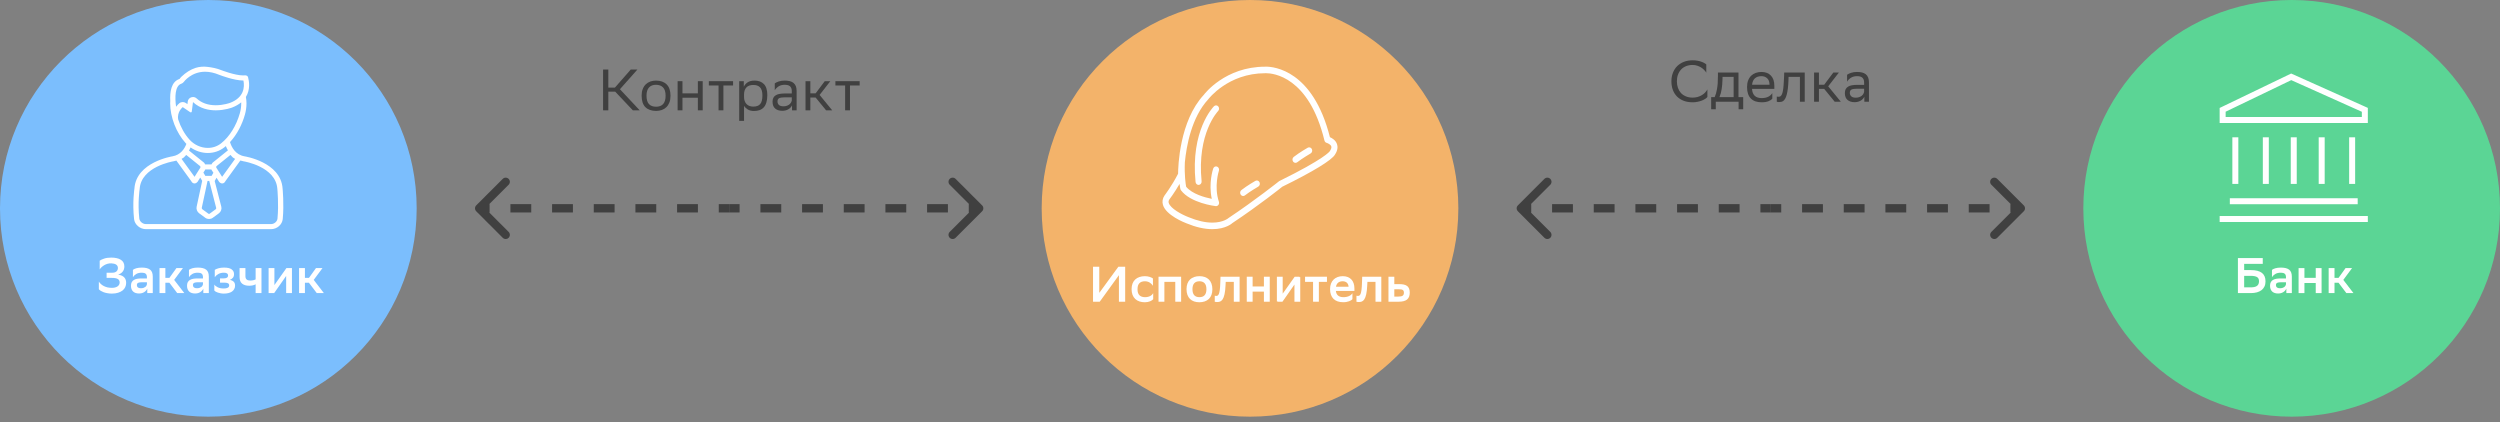 <svg width="290" height="49" viewBox="0 0 290 49" fill="none" xmlns="http://www.w3.org/2000/svg">
<rect x="0" y="0" width="290" height="49" fill="#808080" stroke="none"/>
<circle cx="24.167" cy="24.167" r="24.167" fill="#7BBEFD"/>
<path d="M32.781 21.872C32.576 18.783 28.368 18.134 28.368 18.134C27.293 17.948 26.855 17.058 26.682 16.482C27.508 15.589 28.086 14.435 28.406 13.31C28.527 12.882 28.593 12.434 28.593 11.99C28.593 11.737 28.567 11.49 28.522 11.249C29.059 10.382 28.901 9.415 28.773 8.95C28.735 8.809 28.589 8.739 28.439 8.739C28.422 8.739 28.406 8.74 28.39 8.741C28.333 8.747 28.273 8.75 28.209 8.75C27.249 8.75 25.66 8.134 25.66 8.134C25.176 7.933 24.579 7.815 24.056 7.756C23.599 7.705 23.137 7.733 22.698 7.871C22.088 8.063 21.527 8.442 21.072 8.875C20.979 8.963 20.899 9.055 20.825 9.159C19.857 9.472 19.693 10.675 19.751 11.728C19.745 11.815 19.741 11.902 19.741 11.99C19.741 13.573 20.438 15.39 21.524 16.587C21.556 16.622 21.589 16.655 21.622 16.689C21.41 17.251 20.958 17.97 20.006 18.134C20.006 18.134 15.798 18.783 15.593 21.872C15.593 21.872 15.339 23.487 15.552 25.413C15.623 26.06 16.247 26.582 16.925 26.582H31.449C32.127 26.582 32.735 26.058 32.797 25.41C32.962 23.684 32.781 21.872 32.781 21.872ZM26.732 17.972L26.955 18.21L27.009 18.267L27.076 18.309L27.272 18.432L25.765 20.511L25.175 19.575L25.151 19.537L25.121 19.503C25.074 19.449 25.07 19.343 25.108 19.279L26.732 17.972ZM24.549 20.397H23.814L23.593 20.02L23.68 19.882C23.738 19.816 23.78 19.741 23.81 19.661H24.524C24.554 19.741 24.596 19.816 24.653 19.882L24.753 20.039L24.549 20.397ZM25.081 24.129C25.09 24.162 25.063 24.242 25.029 24.267L24.299 24.803C24.278 24.819 24.217 24.819 24.196 24.803L23.466 24.268C23.427 24.239 23.396 24.152 23.405 24.112L24.076 20.986H24.271L25.081 24.129ZM24.668 18.867C24.612 18.927 24.57 18.998 24.538 19.072H23.796C23.764 18.998 23.722 18.927 23.666 18.867L21.922 17.463C21.995 17.342 22.056 17.221 22.109 17.102C22.702 17.52 23.405 17.746 24.107 17.746C24.788 17.746 25.467 17.534 26.041 17.078C26.095 17.036 26.147 16.991 26.199 16.947C26.261 17.105 26.34 17.273 26.439 17.441L24.668 18.867ZM21.019 9.718C21.145 9.677 21.254 9.598 21.329 9.492C21.337 9.48 22.179 8.321 23.791 8.321H23.791C24.305 8.321 24.853 8.44 25.419 8.675C25.424 8.677 25.428 8.679 25.433 8.681C25.606 8.748 27.161 9.339 28.209 9.339C28.219 9.339 28.229 9.339 28.239 9.339C28.39 10.123 28.302 11.309 26.695 11.929C26.688 11.932 25.944 12.209 25.03 12.209C24.124 12.209 23.376 11.943 22.809 11.418C22.694 11.311 22.541 11.254 22.387 11.254C22.318 11.254 22.249 11.265 22.182 11.288C21.964 11.363 21.809 11.549 21.781 11.77L21.742 12.076L21.548 11.944C21.443 11.873 21.32 11.837 21.197 11.837C21.06 11.837 20.924 11.881 20.812 11.969C20.693 12.062 20.554 12.203 20.426 12.383C20.272 11.295 20.294 9.952 21.019 9.718ZM20.671 13.863C20.503 12.972 21.197 12.426 21.197 12.426L22.018 12.984C22.064 13.02 22.107 13.037 22.143 13.037C22.21 13.037 22.254 12.979 22.254 12.874L22.387 11.843C23.195 12.591 24.183 12.798 25.03 12.798C26.084 12.798 26.919 12.477 26.919 12.477C27.359 12.307 27.706 12.101 27.978 11.873C27.979 11.912 27.983 11.951 27.983 11.99C27.983 12.376 27.927 12.768 27.817 13.155C27.408 14.593 26.62 15.857 25.654 16.623C25.213 16.973 24.678 17.157 24.107 17.157C23.311 17.157 22.537 16.808 21.984 16.198C21.415 15.572 20.956 14.736 20.671 13.863ZM21.258 18.309L21.325 18.267L21.378 18.21L21.602 17.972L23.225 19.279C23.263 19.343 23.26 19.449 23.213 19.503L23.183 19.537L23.159 19.575L22.568 20.511L21.061 18.432L21.258 18.309ZM32.189 25.356C32.157 25.695 31.811 25.993 31.449 25.993H16.925C16.555 25.993 16.197 25.693 16.159 25.35C15.958 23.529 16.194 21.976 16.196 21.96L16.2 21.935L16.202 21.91C16.373 19.332 20.066 18.721 20.102 18.715L20.108 18.715L20.113 18.713C20.235 18.692 20.35 18.663 20.459 18.629L22.176 20.998C22.266 21.185 22.408 21.281 22.559 21.281C22.68 21.281 22.806 21.219 22.916 21.093L23.229 20.596L23.454 20.98L22.808 23.99C22.748 24.256 22.869 24.57 23.096 24.736L23.826 25.272C23.946 25.36 24.097 25.404 24.247 25.404C24.398 25.404 24.549 25.36 24.669 25.272L25.399 24.736C25.626 24.569 25.743 24.245 25.673 23.984L24.901 20.986H24.911L25.119 20.62L25.418 21.093C25.528 21.219 25.654 21.281 25.775 21.281C25.926 21.281 26.068 21.185 26.158 20.998L27.881 18.62C28.001 18.658 28.126 18.69 28.261 18.713L28.266 18.714L28.272 18.715C28.309 18.721 32 19.32 32.172 21.91L32.173 21.919L32.174 21.929C32.175 21.946 32.347 23.704 32.189 25.356Z" fill="white"/>
<path d="M11.565 30.241C11.681 30.155 11.854 30.074 12.082 29.997C12.31 29.919 12.586 29.881 12.911 29.881C13.139 29.881 13.346 29.902 13.532 29.945C13.717 29.983 13.876 30.045 14.007 30.13C14.143 30.212 14.245 30.316 14.315 30.444C14.388 30.571 14.425 30.724 14.425 30.902C14.425 31.369 14.185 31.689 13.706 31.859C14.324 31.951 14.634 32.269 14.634 32.81C14.634 32.984 14.599 33.148 14.529 33.303C14.46 33.454 14.355 33.585 14.216 33.697C14.077 33.806 13.903 33.892 13.694 33.958C13.489 34.024 13.251 34.057 12.981 34.057C12.795 34.057 12.621 34.041 12.459 34.011C12.3 33.983 12.155 33.947 12.024 33.9C11.896 33.85 11.784 33.796 11.687 33.738C11.594 33.676 11.521 33.614 11.467 33.552V32.659C11.529 32.764 11.608 32.86 11.705 32.949C11.801 33.038 11.913 33.115 12.041 33.181C12.169 33.247 12.312 33.299 12.47 33.338C12.633 33.373 12.807 33.39 12.992 33.39C13.116 33.39 13.232 33.376 13.34 33.349C13.448 33.322 13.541 33.283 13.619 33.233C13.7 33.179 13.764 33.113 13.81 33.036C13.856 32.959 13.88 32.868 13.88 32.764C13.88 32.582 13.808 32.448 13.665 32.363C13.526 32.278 13.298 32.236 12.981 32.236H12.366V31.638H12.975C13.106 31.638 13.216 31.625 13.305 31.598C13.394 31.567 13.466 31.526 13.52 31.476C13.574 31.426 13.613 31.368 13.636 31.302C13.663 31.236 13.677 31.165 13.677 31.087C13.677 30.994 13.657 30.915 13.619 30.849C13.58 30.78 13.526 30.724 13.456 30.681C13.387 30.639 13.305 30.608 13.213 30.588C13.12 30.565 13.019 30.552 12.911 30.548C12.756 30.544 12.609 30.561 12.47 30.6C12.335 30.639 12.209 30.693 12.093 30.762C11.981 30.828 11.879 30.904 11.786 30.989C11.697 31.074 11.623 31.161 11.565 31.25V30.241Z" fill="white"/>
<path d="M15.419 31.302C15.515 31.228 15.649 31.166 15.819 31.116C15.993 31.066 16.206 31.041 16.457 31.041C16.882 31.041 17.2 31.12 17.408 31.279C17.617 31.437 17.721 31.706 17.721 32.085V33.999H17.084V33.477C17.014 33.647 16.894 33.784 16.724 33.889C16.558 33.993 16.358 34.045 16.127 34.045C15.833 34.045 15.602 33.968 15.436 33.813C15.274 33.655 15.193 33.432 15.193 33.146C15.193 32.98 15.222 32.843 15.28 32.734C15.338 32.626 15.419 32.541 15.523 32.479C15.628 32.413 15.753 32.367 15.9 32.34C16.047 32.313 16.21 32.3 16.387 32.3H17.043V32.172C17.043 31.967 16.993 31.826 16.892 31.748C16.795 31.671 16.65 31.633 16.457 31.633C16.19 31.633 15.976 31.681 15.813 31.777C15.651 31.87 15.519 31.994 15.419 32.149V31.302ZM16.341 33.436C16.457 33.436 16.556 33.423 16.637 33.396C16.722 33.365 16.794 33.328 16.852 33.285C16.91 33.239 16.954 33.189 16.985 33.135C17.016 33.081 17.035 33.028 17.043 32.978V32.74H16.469C16.268 32.74 16.119 32.764 16.022 32.81C15.925 32.856 15.877 32.945 15.877 33.077C15.877 33.189 15.916 33.278 15.993 33.343C16.074 33.405 16.19 33.436 16.341 33.436Z" fill="white"/>
<path d="M18.504 31.099H19.183V32.23H19.652L20.465 31.099H21.218L20.203 32.468L21.381 33.999H20.557L19.647 32.798H19.183V33.999H18.504V31.099Z" fill="white"/>
<path d="M21.921 31.302C22.018 31.228 22.151 31.166 22.321 31.116C22.495 31.066 22.708 31.041 22.959 31.041C23.385 31.041 23.702 31.12 23.911 31.279C24.119 31.437 24.224 31.706 24.224 32.085V33.999H23.586V33.477C23.516 33.647 23.396 33.784 23.226 33.889C23.06 33.993 22.861 34.045 22.629 34.045C22.335 34.045 22.105 33.968 21.939 33.813C21.776 33.655 21.695 33.432 21.695 33.146C21.695 32.98 21.724 32.843 21.782 32.734C21.84 32.626 21.921 32.541 22.026 32.479C22.13 32.413 22.256 32.367 22.403 32.34C22.549 32.313 22.712 32.3 22.89 32.3H23.545V32.172C23.545 31.967 23.495 31.826 23.394 31.748C23.298 31.671 23.153 31.633 22.959 31.633C22.693 31.633 22.478 31.681 22.316 31.777C22.153 31.87 22.022 31.994 21.921 32.149V31.302ZM22.843 33.436C22.959 33.436 23.058 33.423 23.139 33.396C23.224 33.365 23.296 33.328 23.354 33.285C23.412 33.239 23.456 33.189 23.487 33.135C23.518 33.081 23.538 33.028 23.545 32.978V32.74H22.971C22.77 32.74 22.621 32.764 22.524 32.81C22.428 32.856 22.379 32.945 22.379 33.077C22.379 33.189 22.418 33.278 22.495 33.343C22.577 33.405 22.693 33.436 22.843 33.436Z" fill="white"/>
<path d="M24.861 33.007C24.947 33.135 25.082 33.243 25.267 33.332C25.453 33.421 25.683 33.465 25.958 33.465C26.151 33.465 26.304 33.436 26.416 33.378C26.528 33.32 26.584 33.229 26.584 33.106C26.584 32.993 26.54 32.912 26.451 32.862C26.362 32.812 26.219 32.787 26.021 32.787H25.523V32.294H25.934C26.093 32.294 26.219 32.269 26.311 32.218C26.408 32.164 26.456 32.075 26.456 31.951C26.456 31.851 26.42 31.774 26.346 31.72C26.277 31.665 26.153 31.636 25.975 31.633C25.732 31.633 25.521 31.681 25.343 31.777C25.169 31.87 25.026 31.994 24.914 32.149V31.302C25.026 31.228 25.175 31.166 25.36 31.116C25.546 31.066 25.751 31.041 25.975 31.041H25.998C26.4 31.041 26.692 31.11 26.874 31.25C27.056 31.385 27.147 31.567 27.147 31.795C27.147 31.98 27.102 32.123 27.013 32.224C26.928 32.325 26.812 32.406 26.665 32.468C26.863 32.506 27.011 32.578 27.112 32.682C27.216 32.783 27.268 32.932 27.268 33.129C27.268 33.28 27.236 33.413 27.17 33.529C27.108 33.645 27.019 33.744 26.903 33.825C26.791 33.902 26.654 33.96 26.491 33.999C26.333 34.038 26.155 34.057 25.958 34.057C25.83 34.057 25.708 34.045 25.592 34.022C25.476 34.003 25.37 33.976 25.273 33.941C25.177 33.906 25.092 33.869 25.018 33.831C24.948 33.788 24.896 33.746 24.861 33.703V33.007Z" fill="white"/>
<path d="M29.653 32.978C29.552 33.036 29.436 33.079 29.305 33.106C29.173 33.133 29.04 33.146 28.904 33.146C28.556 33.146 28.284 33.065 28.087 32.903C27.889 32.74 27.791 32.485 27.791 32.137V31.099H28.469V32.033C28.469 32.207 28.516 32.336 28.609 32.421C28.705 32.502 28.844 32.543 29.026 32.543C29.266 32.543 29.475 32.499 29.653 32.41V31.099H30.331V33.999H29.653V32.978Z" fill="white"/>
<path d="M31.158 31.099H31.831V33.065L33.223 31.099H33.866V33.999H33.194V32.01L31.802 33.999H31.158V31.099Z" fill="white"/>
<path d="M34.692 31.099H35.371V32.23H35.84L36.652 31.099H37.406L36.391 32.468L37.569 33.999H36.745L35.835 32.798H35.371V33.999H34.692V31.099Z" fill="white"/>
<circle cx="145.001" cy="24.167" r="24.167" fill="#F3B36A"/>
<path d="M145.628 20.979C145.588 21.001 144.661 21.534 144.001 22.05C143.843 22.173 143.809 22.41 143.923 22.579C143.992 22.681 144.099 22.736 144.208 22.736C144.279 22.736 144.352 22.712 144.414 22.663C145.033 22.18 145.95 21.654 145.958 21.648C146.13 21.551 146.194 21.321 146.104 21.136C146.012 20.949 145.797 20.883 145.628 20.979ZM140.82 12.326C140.709 12.438 138.087 15.145 138.685 21.112C138.706 21.306 138.858 21.45 139.036 21.45C139.048 21.45 139.06 21.45 139.074 21.448C139.267 21.425 139.407 21.238 139.386 21.029C138.826 15.466 141.277 12.904 141.302 12.879C141.443 12.736 141.45 12.496 141.317 12.343C141.184 12.189 140.964 12.184 140.82 12.326ZM155.094 16.723C154.942 16.266 154.525 16.021 154.269 15.91C152.308 8.129 147.755 7.732 146.857 7.732L146.756 7.736C142.12 7.736 139.713 10.902 139.638 11.006C136.812 14.048 136.664 19.33 136.658 20.152C135.932 21.574 135.105 22.649 135.083 22.681C134.856 23.017 134.793 23.39 134.901 23.763C135.252 24.975 137.412 25.822 137.648 25.911C138.728 26.357 139.732 26.582 140.633 26.582C142.216 26.582 142.959 25.88 142.949 25.88C145.968 23.88 148.758 21.659 148.745 21.659C152.307 19.914 154.514 18.564 154.863 17.923C155.208 17.397 155.18 16.981 155.094 16.723ZM154.256 17.54C154.234 17.575 153.658 18.419 148.388 21.009C148.361 21.031 145.585 23.244 142.529 25.276C142.524 25.28 141.934 25.824 140.633 25.824C139.819 25.824 138.898 25.615 137.891 25.199C137.095 24.898 135.76 24.181 135.573 23.537C135.545 23.442 135.53 23.309 135.639 23.146C135.668 23.109 136.219 22.386 136.829 21.333C136.874 21.693 136.92 21.903 136.924 21.924C136.936 21.979 136.96 22.03 136.993 22.073C138.107 23.553 140.904 23.897 141.023 23.91C141.036 23.913 141.049 23.913 141.061 23.913C141.168 23.913 141.27 23.86 141.338 23.768C141.413 23.666 141.434 23.528 141.393 23.405C140.8 21.636 141.387 19.827 141.393 19.807C141.457 19.61 141.362 19.394 141.179 19.323C141.002 19.255 140.797 19.354 140.73 19.551C140.705 19.626 140.171 21.257 140.566 23.066C139.769 22.906 138.289 22.508 137.593 21.663C137.539 21.37 137.378 20.333 137.443 18.834C137.622 16.952 138.215 13.611 140.163 11.511C140.185 11.482 142.455 8.494 146.756 8.494C146.763 8.494 146.85 8.492 146.857 8.491C147.673 8.491 151.833 8.867 153.636 16.3C153.669 16.432 153.765 16.535 153.888 16.571C154.028 16.609 154.361 16.768 154.431 16.981C154.485 17.141 154.377 17.35 154.256 17.54ZM151.698 17.134C151.658 17.156 150.731 17.689 150.072 18.204C149.914 18.327 149.879 18.564 149.994 18.733C150.062 18.835 150.17 18.89 150.279 18.89C150.35 18.89 150.423 18.866 150.485 18.818C151.104 18.335 152.021 17.809 152.029 17.803C152.201 17.705 152.265 17.476 152.175 17.29C152.082 17.103 151.868 17.039 151.698 17.134Z" fill="white"/>
<path d="M127.516 30.939H126.791V34.999H127.568L129.795 31.92V34.999H130.52V30.939H129.732L127.516 33.973V30.939Z" fill="white"/>
<path d="M133.77 34.709V34.014C133.625 34.269 133.306 34.472 132.824 34.472C132.279 34.472 131.954 34.193 131.954 33.596V33.509C131.954 32.923 132.256 32.627 132.813 32.627C133.236 32.633 133.543 32.842 133.741 33.149V32.303C133.549 32.157 133.201 32.041 132.813 32.036C131.89 32.041 131.264 32.54 131.264 33.538C131.264 34.553 131.879 35.063 132.807 35.063C133.277 35.063 133.642 34.872 133.77 34.709Z" fill="white"/>
<path d="M136.332 34.999H137.011V32.099H134.389V34.999H135.068V32.697H136.332V34.999Z" fill="white"/>
<path d="M139.127 35.063C140.026 35.057 140.635 34.565 140.635 33.561C140.635 32.552 140.049 32.041 139.15 32.036C138.245 32.036 137.636 32.535 137.636 33.538C137.636 34.553 138.222 35.063 139.127 35.063ZM138.326 33.538C138.326 32.929 138.61 32.633 139.127 32.627C139.637 32.627 139.944 32.906 139.944 33.544V33.561C139.944 34.176 139.654 34.472 139.138 34.472C138.628 34.472 138.326 34.193 138.326 33.555V33.538Z" fill="white"/>
<path d="M143.122 34.999H143.795V32.099H141.579L141.556 32.732C141.516 34.245 141.313 34.327 141.063 34.327C141.017 34.327 140.965 34.321 140.912 34.303V35.005C140.97 35.023 141.086 35.034 141.197 35.034C141.649 35.034 142.09 34.872 142.165 33.062L142.183 32.697H143.122V34.999Z" fill="white"/>
<path d="M146.614 34.999H147.292V32.099H146.614V33.23H145.303V32.099H144.624V34.999H145.303V33.828H146.614V34.999Z" fill="white"/>
<path d="M148.119 34.959H148.206V34.999H148.763L148.792 34.959L150.155 33.01V34.999H150.828V32.146H150.735V32.099H150.184L148.792 34.066V32.099H148.119V34.959Z" fill="white"/>
<path d="M152.315 34.999H152.988V32.697H153.927V32.099H151.387V32.697H152.315V34.999Z" fill="white"/>
<path d="M156.881 34.709V34.014C156.724 34.269 156.371 34.472 155.837 34.472C155.309 34.472 155.013 34.228 154.961 33.747H157.113V33.468C157.113 32.558 156.608 32.041 155.767 32.036C154.892 32.036 154.288 32.575 154.288 33.538C154.288 34.535 154.857 35.063 155.814 35.057C156.342 35.063 156.742 34.872 156.881 34.709ZM155.75 32.627C156.162 32.627 156.417 32.871 156.434 33.265H154.973C155.042 32.848 155.315 32.627 155.75 32.627Z" fill="white"/>
<path d="M159.559 34.999H160.232V32.099H158.016L157.993 32.732C157.953 34.245 157.75 34.327 157.5 34.327C157.454 34.327 157.402 34.321 157.349 34.303V35.005C157.407 35.023 157.523 35.034 157.634 35.034C158.086 35.034 158.527 34.872 158.602 33.062L158.62 32.697H159.559V34.999Z" fill="white"/>
<path d="M163.532 33.944C163.532 33.184 163.092 32.958 162.303 32.958H161.74V32.099H161.062V34.999H162.227C163.132 34.999 163.527 34.681 163.532 33.944ZM162.854 33.938C162.854 34.286 162.674 34.402 162.21 34.402H161.74V33.555H162.251C162.691 33.555 162.842 33.636 162.854 33.938Z" fill="white"/>
<circle cx="265.833" cy="24.167" r="24.167" fill="#5BD595"/>
<path d="M259.598 29.939H262.48V30.607H260.323V31.331H261.117C261.678 31.331 262.097 31.438 262.376 31.651C262.658 31.863 262.799 32.194 262.799 32.642C262.799 32.867 262.759 33.064 262.677 33.234C262.6 33.4 262.486 33.541 262.335 33.657C262.188 33.769 262.01 33.855 261.802 33.913C261.593 33.971 261.359 33.999 261.1 33.999H259.598V29.939ZM260.323 31.998V33.333H261.094C261.237 33.333 261.367 33.321 261.483 33.298C261.603 33.275 261.703 33.236 261.784 33.182C261.869 33.127 261.933 33.056 261.976 32.967C262.022 32.874 262.045 32.76 262.045 32.625C262.045 32.381 261.964 32.217 261.802 32.132C261.643 32.043 261.407 31.998 261.094 31.998H260.323Z" fill="white"/>
<path d="M263.55 31.302C263.647 31.229 263.78 31.167 263.95 31.117C264.124 31.067 264.337 31.041 264.588 31.041C265.014 31.041 265.331 31.121 265.539 31.279C265.748 31.438 265.853 31.706 265.853 32.086V33.999H265.215V33.477C265.145 33.648 265.025 33.785 264.855 33.889C264.689 33.994 264.49 34.046 264.258 34.046C263.964 34.046 263.734 33.968 263.567 33.814C263.405 33.655 263.324 33.433 263.324 33.147C263.324 32.981 263.353 32.843 263.411 32.735C263.469 32.627 263.55 32.542 263.654 32.48C263.759 32.414 263.885 32.368 264.031 32.341C264.178 32.314 264.341 32.3 264.519 32.3H265.174V32.172C265.174 31.968 265.124 31.826 265.023 31.749C264.927 31.672 264.782 31.633 264.588 31.633C264.321 31.633 264.107 31.681 263.944 31.778C263.782 31.871 263.651 31.995 263.55 32.149V31.302ZM264.472 33.437C264.588 33.437 264.687 33.423 264.768 33.396C264.853 33.365 264.925 33.329 264.983 33.286C265.041 33.24 265.085 33.189 265.116 33.135C265.147 33.081 265.166 33.029 265.174 32.979V32.741H264.6C264.399 32.741 264.25 32.764 264.153 32.81C264.057 32.857 264.008 32.946 264.008 33.077C264.008 33.189 264.047 33.278 264.124 33.344C264.205 33.406 264.321 33.437 264.472 33.437Z" fill="white"/>
<path d="M268.625 32.828H267.314V33.999H266.635V31.099H267.314V32.23H268.625V31.099H269.303V33.999H268.625V32.828Z" fill="white"/>
<path d="M270.124 31.099H270.803V32.23H271.273L272.085 31.099H272.839L271.824 32.468L273.001 33.999H272.178L271.267 32.799H270.803V33.999H270.124V31.099Z" fill="white"/>
<g clip-path="url(#clip0)">
<path d="M265.771 8.262L257.238 12.37V14.507H274.91V12.359L265.771 8.262ZM273.732 13.329H258.416V13.11L265.789 9.561L273.732 13.122V13.329Z" fill="white" stroke="#5BD595" stroke-width="0.483"/>
<path d="M258.418 22.754H273.734V23.932H258.418V22.754Z" fill="white" stroke="#5BD595" stroke-width="0.483"/>
<path d="M257.238 24.816H274.91V25.994H257.238V24.816Z" fill="white" stroke="#5BD595" stroke-width="0.483"/>
<path d="M258.711 15.685H259.889V21.576H258.711V15.685Z" fill="white" stroke="#5BD595" stroke-width="0.483"/>
<path d="M272.26 15.685H273.438V21.576H272.26V15.685Z" fill="white" stroke="#5BD595" stroke-width="0.483"/>
<path d="M268.727 15.685H269.905V21.576H268.727V15.685Z" fill="white" stroke="#5BD595" stroke-width="0.483"/>
<path d="M262.246 15.685H263.424V21.576H262.246V15.685Z" fill="white" stroke="#5BD595" stroke-width="0.483"/>
<path d="M265.486 15.685H266.664V21.576H265.486V15.685Z" fill="white" stroke="#5BD595" stroke-width="0.483"/>
</g>
<path d="M113.755 24.337C113.849 24.242 113.849 24.09 113.755 23.995L112.217 22.457C112.123 22.363 111.97 22.363 111.875 22.457C111.781 22.552 111.781 22.705 111.875 22.799L113.242 24.166L111.875 25.533C111.781 25.628 111.781 25.78 111.875 25.875C111.97 25.969 112.123 25.969 112.217 25.875L113.755 24.337ZM84.584 24.408L85.792 24.408L85.792 23.924L84.584 23.924L84.584 24.408ZM88.209 24.408L90.626 24.408L90.626 23.924L88.209 23.924L88.209 24.408ZM93.042 24.408L95.459 24.408L95.459 23.924L93.042 23.924L93.042 24.408ZM97.876 24.408L100.292 24.408L100.292 23.924L97.876 23.924L97.876 24.408ZM102.709 24.408L105.126 24.408L105.126 23.924L102.709 23.924L102.709 24.408ZM107.542 24.408L109.959 24.408L109.959 23.924L107.542 23.924L107.542 24.408ZM112.376 24.408L113.584 24.408L113.584 23.924L112.376 23.924L112.376 24.408ZM113.926 24.508C114.115 24.319 114.115 24.013 113.926 23.824L110.85 20.748C110.661 20.56 110.355 20.56 110.166 20.748C109.978 20.937 109.978 21.243 110.166 21.432L112.9 24.166L110.166 26.9C109.978 27.089 109.978 27.395 110.166 27.584C110.355 27.773 110.661 27.773 110.85 27.584L113.926 24.508ZM84.584 24.649L85.792 24.649L85.792 23.683L84.584 23.683L84.584 24.649ZM88.209 24.649L90.626 24.649L90.626 23.683L88.209 23.683L88.209 24.649ZM93.042 24.649L95.459 24.649L95.459 23.683L93.042 23.683L93.042 24.649ZM97.876 24.649L100.292 24.649L100.292 23.683L97.876 23.683L97.876 24.649ZM102.709 24.649L105.126 24.649L105.126 23.683L102.709 23.683L102.709 24.649ZM107.542 24.649L109.959 24.649L109.959 23.683L107.542 23.683L107.542 24.649ZM112.376 24.649L113.584 24.649L113.584 23.683L112.376 23.683L112.376 24.649Z" fill="#404040"/>
<path d="M55.413 24.337C55.319 24.242 55.319 24.09 55.413 23.995L56.951 22.457C57.045 22.363 57.198 22.363 57.293 22.457C57.387 22.552 57.387 22.705 57.293 22.799L55.926 24.166L57.293 25.533C57.387 25.628 57.387 25.78 57.293 25.875C57.198 25.969 57.045 25.969 56.951 25.875L55.413 24.337ZM84.584 24.408H83.376V23.924H84.584V24.408ZM80.959 24.408H78.542V23.924H80.959V24.408ZM76.126 24.408H73.709V23.924H76.126V24.408ZM71.292 24.408H68.876V23.924H71.292V24.408ZM66.459 24.408H64.042V23.924H66.459V24.408ZM61.626 24.408H59.209V23.924H61.626V24.408ZM56.792 24.408H55.584V23.924H56.792V24.408ZM55.242 24.508C55.053 24.319 55.053 24.013 55.242 23.824L58.318 20.748C58.507 20.56 58.813 20.56 59.002 20.748C59.19 20.937 59.19 21.243 59.002 21.432L56.267 24.166L59.002 26.9C59.19 27.089 59.19 27.395 59.002 27.584C58.813 27.773 58.507 27.773 58.318 27.584L55.242 24.508ZM84.584 24.649H83.376V23.683H84.584V24.649ZM80.959 24.649H78.542V23.683H80.959V24.649ZM76.126 24.649H73.709V23.683H76.126V24.649ZM71.292 24.649H68.876V23.683H71.292V24.649ZM66.459 24.649H64.042V23.683H66.459V24.649ZM61.626 24.649H59.209V23.683H61.626V24.649ZM56.792 24.649H55.584V23.683H56.792V24.649Z" fill="#404040"/>
<path d="M70.566 12.799H69.957V8.062H70.566V10.16H71.331L73.171 8.062H73.943L71.913 10.35L74.207 12.799H73.408L71.365 10.634H70.566V12.799Z" fill="#404040"/>
<path d="M74.428 11.094C74.428 10.801 74.471 10.546 74.557 10.329C74.642 10.108 74.76 9.926 74.909 9.781C75.057 9.637 75.233 9.529 75.436 9.456C75.639 9.384 75.86 9.348 76.1 9.348C76.632 9.353 77.045 9.502 77.338 9.795C77.631 10.088 77.778 10.53 77.778 11.121C77.778 11.414 77.735 11.671 77.649 11.892C77.563 12.109 77.446 12.289 77.297 12.434C77.148 12.578 76.972 12.686 76.769 12.759C76.566 12.831 76.345 12.867 76.106 12.867C75.569 12.862 75.154 12.716 74.861 12.427C74.573 12.134 74.428 11.689 74.428 11.094ZM74.996 11.114C74.996 11.552 75.091 11.872 75.281 12.075C75.47 12.278 75.745 12.38 76.106 12.38C76.463 12.38 76.736 12.276 76.925 12.068C77.115 11.856 77.209 11.541 77.209 11.121V11.101C77.209 10.668 77.112 10.35 76.918 10.147C76.729 9.944 76.456 9.84 76.1 9.835C75.743 9.835 75.47 9.941 75.281 10.153C75.091 10.361 74.996 10.674 74.996 11.094V11.114Z" fill="#404040"/>
<path d="M80.952 11.338H79.165V12.799H78.604V9.416H79.165V10.83H80.952V9.416H81.513V12.799H80.952V11.338Z" fill="#404040"/>
<path d="M83.353 9.917H82.223V9.416H85.038V9.917H83.915V12.799H83.353V9.917Z" fill="#404040"/>
<path d="M85.747 9.416H86.282V10.065C86.367 9.867 86.512 9.698 86.715 9.558C86.918 9.418 87.191 9.348 87.534 9.348C87.985 9.348 88.343 9.481 88.609 9.747C88.876 10.014 89.009 10.442 89.009 11.033C89.009 11.367 88.973 11.651 88.9 11.886C88.833 12.116 88.731 12.305 88.596 12.454C88.465 12.598 88.305 12.704 88.115 12.772C87.926 12.84 87.71 12.874 87.466 12.874C87.182 12.874 86.94 12.815 86.742 12.698C86.548 12.576 86.403 12.436 86.309 12.278V14.017H85.747V9.416ZM86.309 11.25C86.309 11.601 86.406 11.877 86.6 12.075C86.798 12.269 87.058 12.366 87.378 12.366C87.748 12.366 88.016 12.267 88.183 12.068C88.355 11.87 88.44 11.536 88.44 11.067C88.44 10.841 88.415 10.652 88.366 10.498C88.316 10.341 88.244 10.214 88.149 10.12C88.059 10.025 87.949 9.957 87.818 9.917C87.687 9.876 87.543 9.856 87.385 9.856C87.033 9.856 86.767 9.95 86.586 10.14C86.41 10.325 86.318 10.586 86.309 10.925V11.25Z" fill="#404040"/>
<path d="M89.872 9.673C89.985 9.587 90.138 9.513 90.332 9.45C90.531 9.382 90.76 9.348 91.022 9.348C91.239 9.348 91.433 9.368 91.604 9.409C91.775 9.45 91.92 9.517 92.037 9.612C92.159 9.707 92.251 9.833 92.315 9.991C92.378 10.144 92.409 10.336 92.409 10.566V12.799H91.875V12.224C91.785 12.414 91.638 12.567 91.435 12.684C91.237 12.797 91.002 12.853 90.731 12.853C90.393 12.853 90.122 12.765 89.919 12.589C89.716 12.414 89.615 12.152 89.615 11.805C89.615 11.62 89.646 11.466 89.71 11.344C89.777 11.218 89.872 11.119 89.994 11.047C90.115 10.97 90.264 10.918 90.44 10.891C90.616 10.859 90.817 10.844 91.043 10.844H91.848V10.573C91.848 10.429 91.827 10.309 91.787 10.214C91.746 10.12 91.69 10.045 91.618 9.991C91.546 9.932 91.457 9.892 91.354 9.869C91.254 9.847 91.144 9.835 91.022 9.835C90.756 9.835 90.526 9.894 90.332 10.011C90.142 10.129 89.989 10.282 89.872 10.471V9.673ZM90.873 12.332C91.045 12.332 91.189 12.307 91.306 12.258C91.428 12.208 91.527 12.15 91.604 12.082C91.681 12.01 91.737 11.935 91.773 11.859C91.814 11.782 91.839 11.714 91.848 11.656V11.29H91.063C90.756 11.29 90.533 11.322 90.393 11.385C90.258 11.448 90.19 11.577 90.19 11.771C90.19 11.938 90.246 12.073 90.359 12.177C90.472 12.28 90.643 12.332 90.873 12.332Z" fill="#404040"/>
<path d="M93.439 9.416H94.001V10.83H94.61L95.672 9.416H96.315L95.076 11.013L96.538 12.799H95.828L94.61 11.31H94.001V12.799H93.439V9.416Z" fill="#404040"/>
<path d="M98.036 9.917H96.906V9.416H99.721V9.917H98.598V12.799H98.036V9.917Z" fill="#404040"/>
<path d="M234.587 24.337C234.681 24.242 234.681 24.09 234.587 23.995L233.049 22.457C232.955 22.363 232.802 22.363 232.707 22.457C232.613 22.552 232.613 22.705 232.707 22.799L234.074 24.166L232.707 25.533C232.613 25.628 232.613 25.78 232.707 25.875C232.802 25.969 232.955 25.969 233.049 25.875L234.587 24.337ZM205.416 24.408L206.624 24.408L206.624 23.924L205.416 23.924L205.416 24.408ZM209.041 24.408L211.458 24.408L211.458 23.924L209.041 23.924L209.041 24.408ZM213.874 24.408L216.291 24.408L216.291 23.924L213.874 23.924L213.874 24.408ZM218.708 24.408L221.124 24.408L221.124 23.924L218.708 23.924L218.708 24.408ZM223.541 24.408L225.958 24.408L225.958 23.924L223.541 23.924L223.541 24.408ZM228.374 24.408L230.791 24.408L230.791 23.924L228.374 23.924L228.374 24.408ZM233.208 24.408L234.416 24.408L234.416 23.924L233.208 23.924L233.208 24.408ZM234.758 24.508C234.947 24.319 234.947 24.013 234.758 23.824L231.682 20.748C231.493 20.56 231.187 20.56 230.998 20.748C230.81 20.937 230.81 21.243 230.998 21.432L233.732 24.166L230.998 26.9C230.81 27.089 230.81 27.395 230.998 27.584C231.187 27.773 231.493 27.773 231.682 27.584L234.758 24.508ZM205.416 24.649L206.624 24.649L206.624 23.683L205.416 23.683L205.416 24.649ZM209.041 24.649L211.458 24.649L211.458 23.683L209.041 23.683L209.041 24.649ZM213.874 24.649L216.291 24.649L216.291 23.683L213.874 23.683L213.874 24.649ZM218.708 24.649L221.124 24.649L221.124 23.683L218.708 23.683L218.708 24.649ZM223.541 24.649L225.958 24.649L225.958 23.683L223.541 23.683L223.541 24.649ZM228.374 24.649L230.791 24.649L230.791 23.683L228.374 23.683L228.374 24.649ZM233.208 24.649L234.416 24.649L234.416 23.683L233.208 23.683L233.208 24.649Z" fill="#404040"/>
<path d="M176.245 24.337C176.151 24.242 176.151 24.09 176.245 23.995L177.783 22.457C177.877 22.363 178.03 22.363 178.125 22.457C178.219 22.552 178.219 22.705 178.125 22.799L176.758 24.166L178.125 25.533C178.219 25.628 178.219 25.78 178.125 25.875C178.03 25.969 177.877 25.969 177.783 25.875L176.245 24.337ZM205.416 24.408H204.208V23.924H205.416V24.408ZM201.791 24.408H199.374V23.924H201.791V24.408ZM196.958 24.408H194.541V23.924H196.958V24.408ZM192.124 24.408H189.708V23.924H192.124V24.408ZM187.291 24.408H184.874V23.924H187.291V24.408ZM182.458 24.408H180.041V23.924H182.458V24.408ZM177.624 24.408H176.416V23.924H177.624V24.408ZM176.074 24.508C175.885 24.319 175.885 24.013 176.074 23.824L179.15 20.748C179.339 20.56 179.645 20.56 179.834 20.748C180.022 20.937 180.022 21.243 179.834 21.432L177.1 24.166L179.834 26.9C180.022 27.089 180.022 27.395 179.834 27.584C179.645 27.773 179.339 27.773 179.15 27.584L176.074 24.508ZM205.416 24.649H204.208V23.683H205.416V24.649ZM201.791 24.649H199.374V23.683H201.791V24.649ZM196.958 24.649H194.541V23.683H196.958V24.649ZM192.124 24.649H189.708V23.683H192.124V24.649ZM187.291 24.649H184.874V23.683H187.291V24.649ZM182.458 24.649H180.041V23.683H182.458V24.649ZM177.624 24.649H176.416V23.683H177.624V24.649Z" fill="#404040"/>
<path d="M198.058 11.25C197.999 11.323 197.916 11.395 197.807 11.467C197.699 11.539 197.571 11.604 197.422 11.663C197.277 11.722 197.113 11.769 196.928 11.805C196.747 11.846 196.553 11.866 196.346 11.866C195.967 11.866 195.624 11.81 195.317 11.697C195.015 11.58 194.758 11.417 194.546 11.21C194.334 10.998 194.169 10.741 194.052 10.438C193.939 10.136 193.883 9.798 193.883 9.423C193.883 9.072 193.939 8.749 194.052 8.456C194.165 8.158 194.327 7.901 194.539 7.684C194.756 7.468 195.015 7.299 195.317 7.177C195.624 7.055 195.971 6.994 196.359 6.994C196.553 6.994 196.734 7.01 196.901 7.042C197.068 7.069 197.217 7.107 197.347 7.157C197.483 7.202 197.6 7.254 197.699 7.312C197.798 7.366 197.875 7.42 197.929 7.475V8.429C197.862 8.316 197.776 8.208 197.672 8.104C197.568 7.996 197.449 7.901 197.314 7.82C197.178 7.734 197.029 7.666 196.867 7.617C196.705 7.563 196.535 7.535 196.359 7.535C196.075 7.535 195.818 7.581 195.588 7.671C195.362 7.761 195.171 7.89 195.013 8.057C194.855 8.223 194.733 8.424 194.647 8.659C194.562 8.889 194.519 9.146 194.519 9.43C194.519 9.696 194.557 9.944 194.634 10.175C194.711 10.4 194.823 10.598 194.972 10.77C195.126 10.937 195.315 11.07 195.541 11.169C195.766 11.268 196.026 11.32 196.319 11.325C196.535 11.325 196.734 11.3 196.914 11.25C197.099 11.196 197.264 11.126 197.408 11.041C197.557 10.95 197.686 10.849 197.794 10.736C197.902 10.619 197.99 10.497 198.058 10.371V11.25Z" fill="#404040"/>
<path d="M198.902 11.264C198.961 11.138 199.013 10.998 199.058 10.844C199.103 10.691 199.141 10.517 199.173 10.323C199.209 10.125 199.236 9.902 199.254 9.653C199.272 9.405 199.281 9.121 199.281 8.801V8.415H201.663V11.264H202.211V12.678H201.677V11.799H199.031V12.678H198.496V11.264H198.902ZM199.809 9.193C199.8 9.626 199.768 10.008 199.714 10.337C199.665 10.666 199.579 10.975 199.457 11.264H201.101V8.916H199.816L199.809 9.193Z" fill="#404040"/>
<path d="M204.328 8.347C204.798 8.347 205.163 8.487 205.425 8.767C205.691 9.047 205.824 9.439 205.824 9.944V10.31H203.232C203.259 10.675 203.368 10.946 203.557 11.122C203.746 11.293 204.008 11.379 204.342 11.379C204.667 11.379 204.933 11.323 205.14 11.21C205.348 11.097 205.497 10.959 205.587 10.797V11.453C205.501 11.557 205.355 11.652 205.147 11.738C204.944 11.823 204.676 11.866 204.342 11.866C203.805 11.866 203.39 11.72 203.097 11.426C202.804 11.133 202.657 10.689 202.657 10.093C202.657 9.8 202.7 9.545 202.786 9.329C202.871 9.108 202.989 8.925 203.137 8.781C203.286 8.636 203.462 8.528 203.665 8.456C203.868 8.384 204.089 8.347 204.328 8.347ZM204.328 8.835C204.008 8.835 203.756 8.918 203.571 9.085C203.386 9.252 203.275 9.5 203.239 9.829H205.262V9.823C205.262 9.498 205.174 9.252 204.998 9.085C204.822 8.918 204.599 8.835 204.328 8.835Z" fill="#404040"/>
<path d="M208.788 8.916H207.475L207.468 9.173C207.455 9.593 207.43 9.951 207.394 10.249C207.358 10.542 207.312 10.788 207.258 10.986C207.204 11.185 207.143 11.341 207.076 11.453C207.008 11.566 206.936 11.652 206.859 11.71C206.782 11.765 206.703 11.799 206.622 11.812C206.541 11.83 206.46 11.839 206.379 11.839C206.275 11.839 206.185 11.828 206.108 11.805V11.203C206.167 11.216 206.223 11.223 206.277 11.223C206.336 11.223 206.39 11.219 206.44 11.21C206.494 11.196 206.543 11.165 206.588 11.115C206.638 11.065 206.681 10.993 206.717 10.899C206.758 10.799 206.794 10.664 206.825 10.492C206.857 10.317 206.882 10.098 206.9 9.836C206.922 9.575 206.94 9.256 206.954 8.882L206.967 8.415H209.349V11.799H208.788V8.916Z" fill="#404040"/>
<path d="M210.434 8.415H210.996V9.829H211.605L212.667 8.415H213.31L212.072 10.012L213.533 11.799H212.823L211.605 10.31H210.996V11.799H210.434V8.415Z" fill="#404040"/>
<path d="M214.262 8.672C214.374 8.587 214.528 8.512 214.722 8.449C214.92 8.381 215.15 8.347 215.412 8.347C215.628 8.347 215.822 8.368 215.994 8.408C216.165 8.449 216.31 8.517 216.427 8.611C216.549 8.706 216.641 8.832 216.704 8.99C216.767 9.144 216.799 9.335 216.799 9.565V11.799H216.264V11.223C216.174 11.413 216.028 11.566 215.825 11.683C215.626 11.796 215.392 11.853 215.121 11.853C214.783 11.853 214.512 11.765 214.309 11.589C214.106 11.413 214.004 11.151 214.004 10.804C214.004 10.619 214.036 10.465 214.099 10.344C214.167 10.217 214.262 10.118 214.383 10.046C214.505 9.969 214.654 9.917 214.83 9.89C215.006 9.859 215.207 9.843 215.432 9.843H216.237V9.572C216.237 9.428 216.217 9.308 216.176 9.214C216.136 9.119 216.08 9.044 216.007 8.99C215.935 8.932 215.847 8.891 215.743 8.869C215.644 8.846 215.534 8.835 215.412 8.835C215.146 8.835 214.916 8.893 214.722 9.011C214.532 9.128 214.379 9.281 214.262 9.471V8.672ZM215.263 11.332C215.434 11.332 215.579 11.307 215.696 11.257C215.818 11.207 215.917 11.149 215.994 11.081C216.07 11.009 216.127 10.935 216.163 10.858C216.204 10.781 216.228 10.714 216.237 10.655V10.29H215.452C215.146 10.29 214.922 10.321 214.783 10.384C214.647 10.447 214.58 10.576 214.58 10.77C214.58 10.937 214.636 11.072 214.749 11.176C214.862 11.28 215.033 11.332 215.263 11.332Z" fill="#404040"/>
<defs>
<clipPath id="clip0">
<rect width="18.85" height="18.85" fill="white" transform="translate(256.65 7.732)"/>
</clipPath>
</defs>
</svg>
